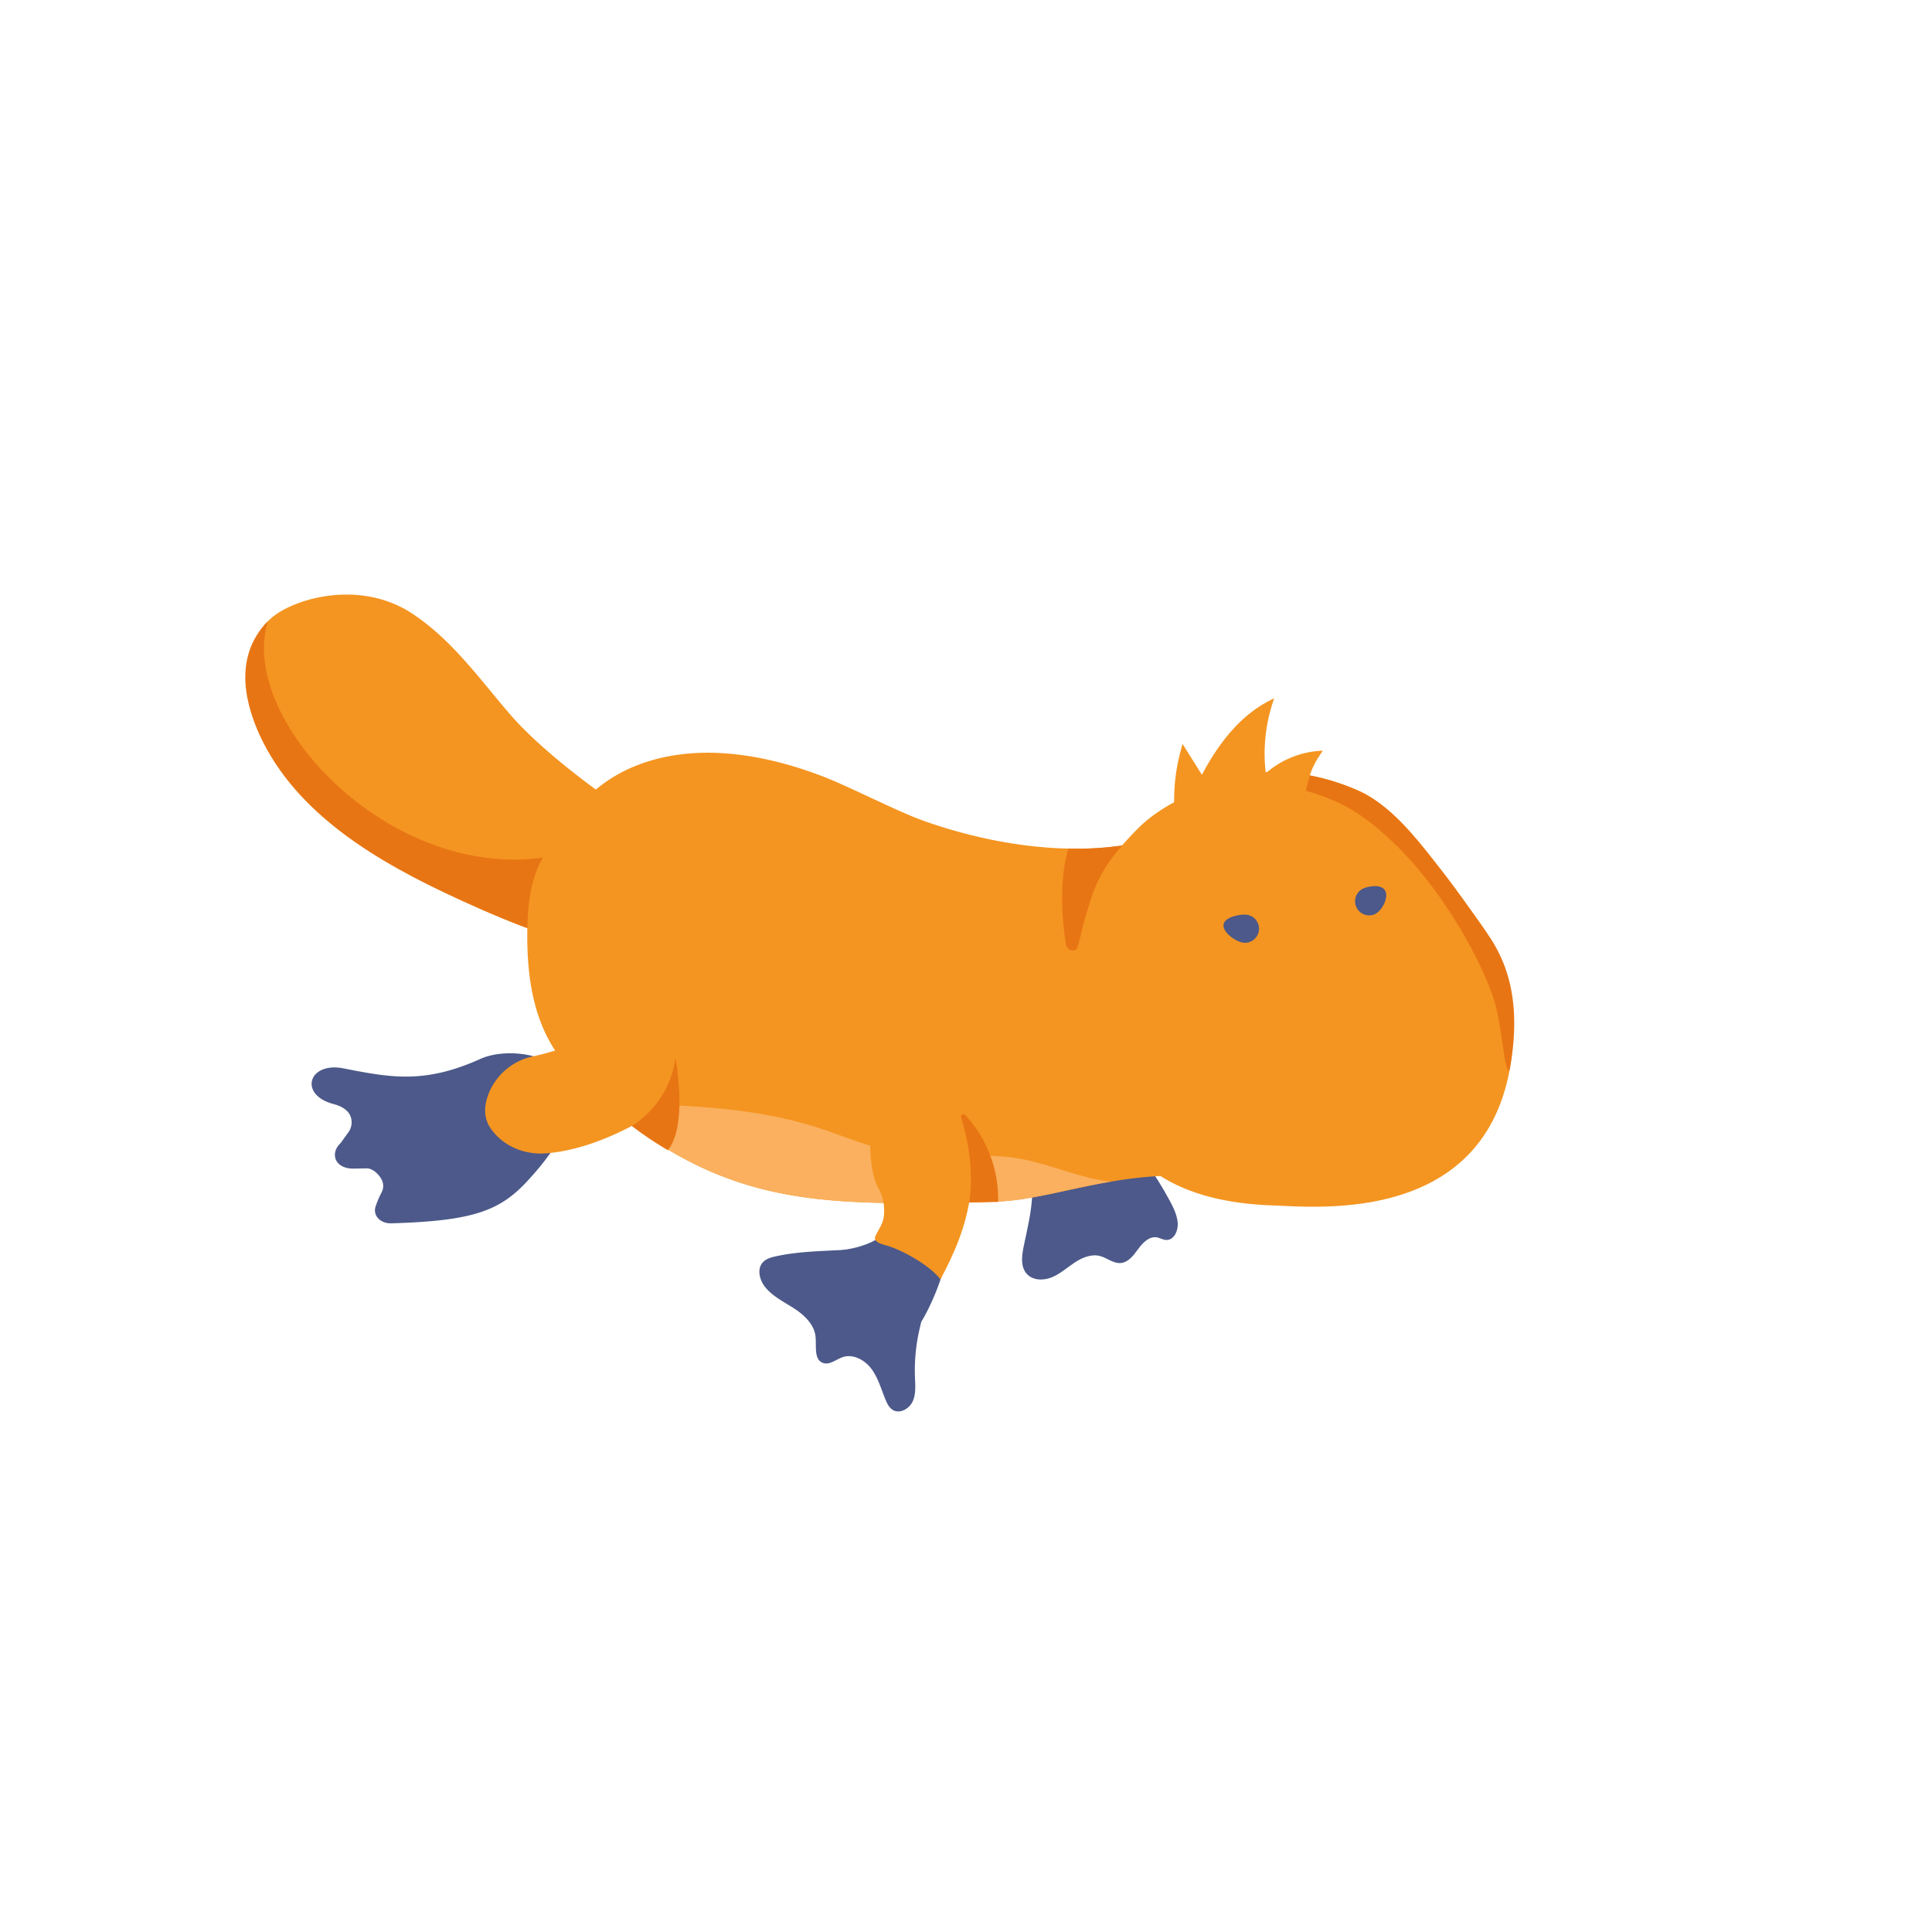 <svg id="Layer_1" data-name="Layer 1" xmlns="http://www.w3.org/2000/svg" viewBox="0 0 1000 1000"><defs><style>.cls-1{fill:#4c598a;}.cls-2{fill:#f49521;}.cls-3{fill:#e87514;}.cls-4{fill:#fab05e;}</style></defs><path class="cls-1" d="M576.3,582.89c11.87,10.71,21.59,24.52,29.16,38.59,1.91,3.53,3.69,7.24,4.11,11.23s-1.76,9.2-5.84,9.09c-1.74,0-3.31-1.08-5-1.35-4-.61-7.29,2.83-9.64,6.07s-5.1,6.94-9.09,7.22c-3.77.27-7-2.68-10.62-3.63-4.51-1.17-9.25.81-13.13,3.38s-7.4,5.79-11.7,7.59-9.84,1.78-13-1.63c-3.68-4-2.57-10.19-1.45-15.47,4-18.67,6.26-28.06,1.52-46.55,0,0,17.41-8.93,23.3-11C570.28,581,576.3,582.89,576.3,582.89Z"/><path class="cls-2" d="M346.16,485.51h0a15.47,15.47,0,0,1-16,9.45c-1.48-.17-3-.36-4.44-.56-30.53-4.24-59.87-15.93-88-28.85-41.53-19.06-84.39-43.84-103.38-85.4-6-13.14-8.51-29.37-4.71-42.82A34.43,34.43,0,0,1,142,318.63c13.08-9.72,45.49-18.15,71.43-1,20.18,13.32,34.22,33,49.93,51.37,14.35,16.77,39.15,36.39,63.19,52.28A52.75,52.75,0,0,1,346.16,485.51Z"/><path class="cls-3" d="M325.68,494.4c-30.53-4.24-59.87-15.93-88-28.85-41.53-19.06-84.39-43.84-103.38-85.4-6-13.14-14.83-39.16,4.4-58.65-17.2,54.13,75.41,148.77,164.16,117.07C338.56,425.81,328.72,487.42,325.68,494.4Z"/><path class="cls-2" d="M595.29,444.19a132.65,132.65,0,0,1-53.8.18,134.2,134.2,0,0,1-14.88-4c-1.84-.6-2.63,2.29-.8,2.89a135.53,135.53,0,0,0,70.28,3.78c1.89-.4,1.09-3.29-.8-2.89Z"/><path class="cls-2" d="M629.79,609.18a210.33,210.33,0,0,0-55,2.48c-23,3.9-41.66,9.93-60.45,10.33l-5.42.12c-5.57.12-11,.24-16.26.34-59.22,1.12-101.19-.21-146.34-27.11A227.61,227.61,0,0,1,326,581.68q-5.34-4-10.79-8.54c-1.54-1.28-3.1-2.59-4.66-3.94-10.16-8.77-19.69-18.56-26.15-30.32-9.36-17-11.67-37.09-11.47-56.53.13-13.05,1.44-26.54,7.8-37.94,11.83-21.22,25.39-38.7,47.9-47.84,31.47-12.79,67.47-6.1,97.16,5.26,13.87,5.31,38.23,18,52.21,23,22.49,8,48.72,13.84,74.9,14.39a165.52,165.52,0,0,0,37.94-3.34c1.62-.34,3.22-.71,4.82-1.11Z"/><path class="cls-3" d="M590.87,435.84l-8.4,7s-18.11,9.55-23.8,46.16a3.51,3.51,0,0,1-6.93,0c-2.26-14.51-3.47-33.42,1.19-49.74A165.52,165.52,0,0,0,590.87,435.84Z"/><path class="cls-4" d="M574.77,611.66c-23,3.9-41.66,9.93-60.45,10.33l-5.42.12c-5.57.12-11,.24-16.26.34-59.22,1.12-101.19-.21-146.34-27.11A227.61,227.61,0,0,1,326,581.68q-5.34-4-10.79-8.54a11,11,0,0,1,1.4-.64c3.72-1.41,7.82-1.3,11.79-1.18,31.11,1,62.61,2.39,92.35,11.56,16.62,5.12,32.66,12.66,49.91,14.93,18.21,2.39,36.84-1.23,55,1.56C542.27,601.92,558.48,609.75,574.77,611.66Z"/><path class="cls-2" d="M782.72,543.6a101.75,101.75,0,0,1-1.41,10.52c-15,79.8-100.81,70.51-122.57,69.8-88.26-3-88-62.3-100.43-83,0,0-5.09-21.11-3.39-38a71.81,71.81,0,0,1,2.61-12c8-27.79,7.37-38,31.7-62.32,7.59-7.57,17.7-13.61,29.52-18.63a194.26,194.26,0,0,1,19.77-7.22c20.37-6.37,44.46-2.31,64,6.24,17.27,7.5,30.79,25.16,42.4,40,7.66,9.74,14.81,19.88,22,30C774.41,489.61,785.29,513.64,782.72,543.6Z"/><path class="cls-1" d="M651.66,480.69a7.29,7.29,0,0,1-7.29,7.3c-4,0-11.1-4.92-11.1-8.94s7.07-5.65,11.1-5.65A7.29,7.29,0,0,1,651.66,480.69Z"/><path class="cls-1" d="M717.22,461.61c1.35,3.8-2.3,10.43-6.1,11.77a7.29,7.29,0,0,1-4.87-13.75C710.05,458.29,715.88,457.81,717.22,461.61Z"/><path class="cls-3" d="M781.31,554.12c-2.68.37-3.32-17.7-7-32.93-4.53-18.8-31.93-73.59-71.43-100-13-8.66-34-16-51.23-14.21-11.49,1.22-21.36,2.1-32.91,3a194.26,194.26,0,0,1,19.77-7.22c20.37-6.37,44.46-2.31,64,6.24,17.27,7.5,30.79,25.16,42.4,40,7.66,9.74,14.81,19.88,22,30C774.41,489.61,789.71,509.64,781.31,554.12Z"/><path class="cls-2" d="M607.78,420.67c-.23-11.06,0-21,4.33-35.59l10,15.95c8.64-16.34,20.55-31.95,37.41-39.55a85.13,85.13,0,0,0-4.35,38.73,47.57,47.57,0,0,1,29.54-11.67c-4.35,6.2-6.07,10-7.58,15.65-2.49,9.31-2,10.79-.65,16.48"/><path class="cls-1" d="M272.84,611.44c-14.21,15.3-28,20.53-70.34,21.75-5.41.16-9.84-3.93-8-9a51,51,0,0,1,3-7,7.06,7.06,0,0,0,.1-6.51c-1.72-3.38-5.14-6-7.78-5.94l-7,.13c-9.64,0-12.12-8-6.52-13.22l3.93-5.45a8.82,8.82,0,0,0,1.41-7.82c-.74-2.33-2.81-5.29-8.92-6.9-18.37-4.83-13.06-22.06,5.06-18.49,24.51,4.82,42,8.11,70.85-4.89C270.58,538.19,327.91,552.14,272.84,611.44Z"/><path class="cls-2" d="M340.88,573.54a29.72,29.72,0,0,1-5.83,4.65c-7.39,4.57-29.38,17-52.43,18.78-11.22.86-22.4-3.75-28.74-13.05-3.35-4.92-3.77-11.1-.68-18.54a31.8,31.8,0,0,1,22.85-18.65c11.49-2.45,28.95-7.89,40.45-19.44C334.17,509.56,364.63,548.89,340.88,573.54Z"/><path class="cls-3" d="M349.59,547.68s6.7,34.68-3.91,47.66A192.68,192.68,0,0,1,327,582.82,49.3,49.3,0,0,0,349.59,547.68Z"/><path class="cls-1" d="M469.73,640.75c-21.35,8.89-45.87,4.51-68.43,9.58-2.33.53-4.77,1.23-6.41,3-3.26,3.48-1.75,9.33,1.27,13,3.95,4.82,9.79,7.61,15,11s10.26,8.21,10.95,14.41c.56,5-.94,11.87,3.77,13.67,3.47,1.33,6.9-1.83,10.44-3,5.52-1.78,11.55,1.7,14.94,6.4s4.91,10.45,7.14,15.8c.83,2,1.88,4.09,3.75,5.2,3.61,2.13,8.49-.62,10.24-4.43s1.35-8.21,1.19-12.4a95.75,95.75,0,0,1,2.64-26.18c2-8.2,1.55-16.86,4.43-24.79,4.61-12.74,1.1-21.29-7.34-21.3Z"/><path class="cls-1" d="M436.1,647s21.62-2.14,25-14.26,27.94-9.76,30.3,0-4.36,34.54-14.64,51.61S433.42,664.14,436.1,647Z"/><path class="cls-2" d="M502.39,617.35c-2.21,17.89-9,32.38-15.62,44.9-5-7-20.1-15.54-28.44-17.73-5.34-1.41-6.13-3-5.08-5.09,1.66-3.32,4.05-6.34,4.31-10.72.53-9-2.32-12.05-4.08-16.1-2.38-5.51-4.22-20.34-2.11-26,1.64-4.38,18.85-12.13,22.53-13.36,11.55-3.88,29.64-9.54,29.64,34.49Z"/><path class="cls-3" d="M516.62,622.11l-15,.31c2.78-18.24-1.51-35.58-4.16-43.93a1.31,1.31,0,0,1,2.22-1.27A63.92,63.92,0,0,1,516.62,622.11Z"/></svg>
